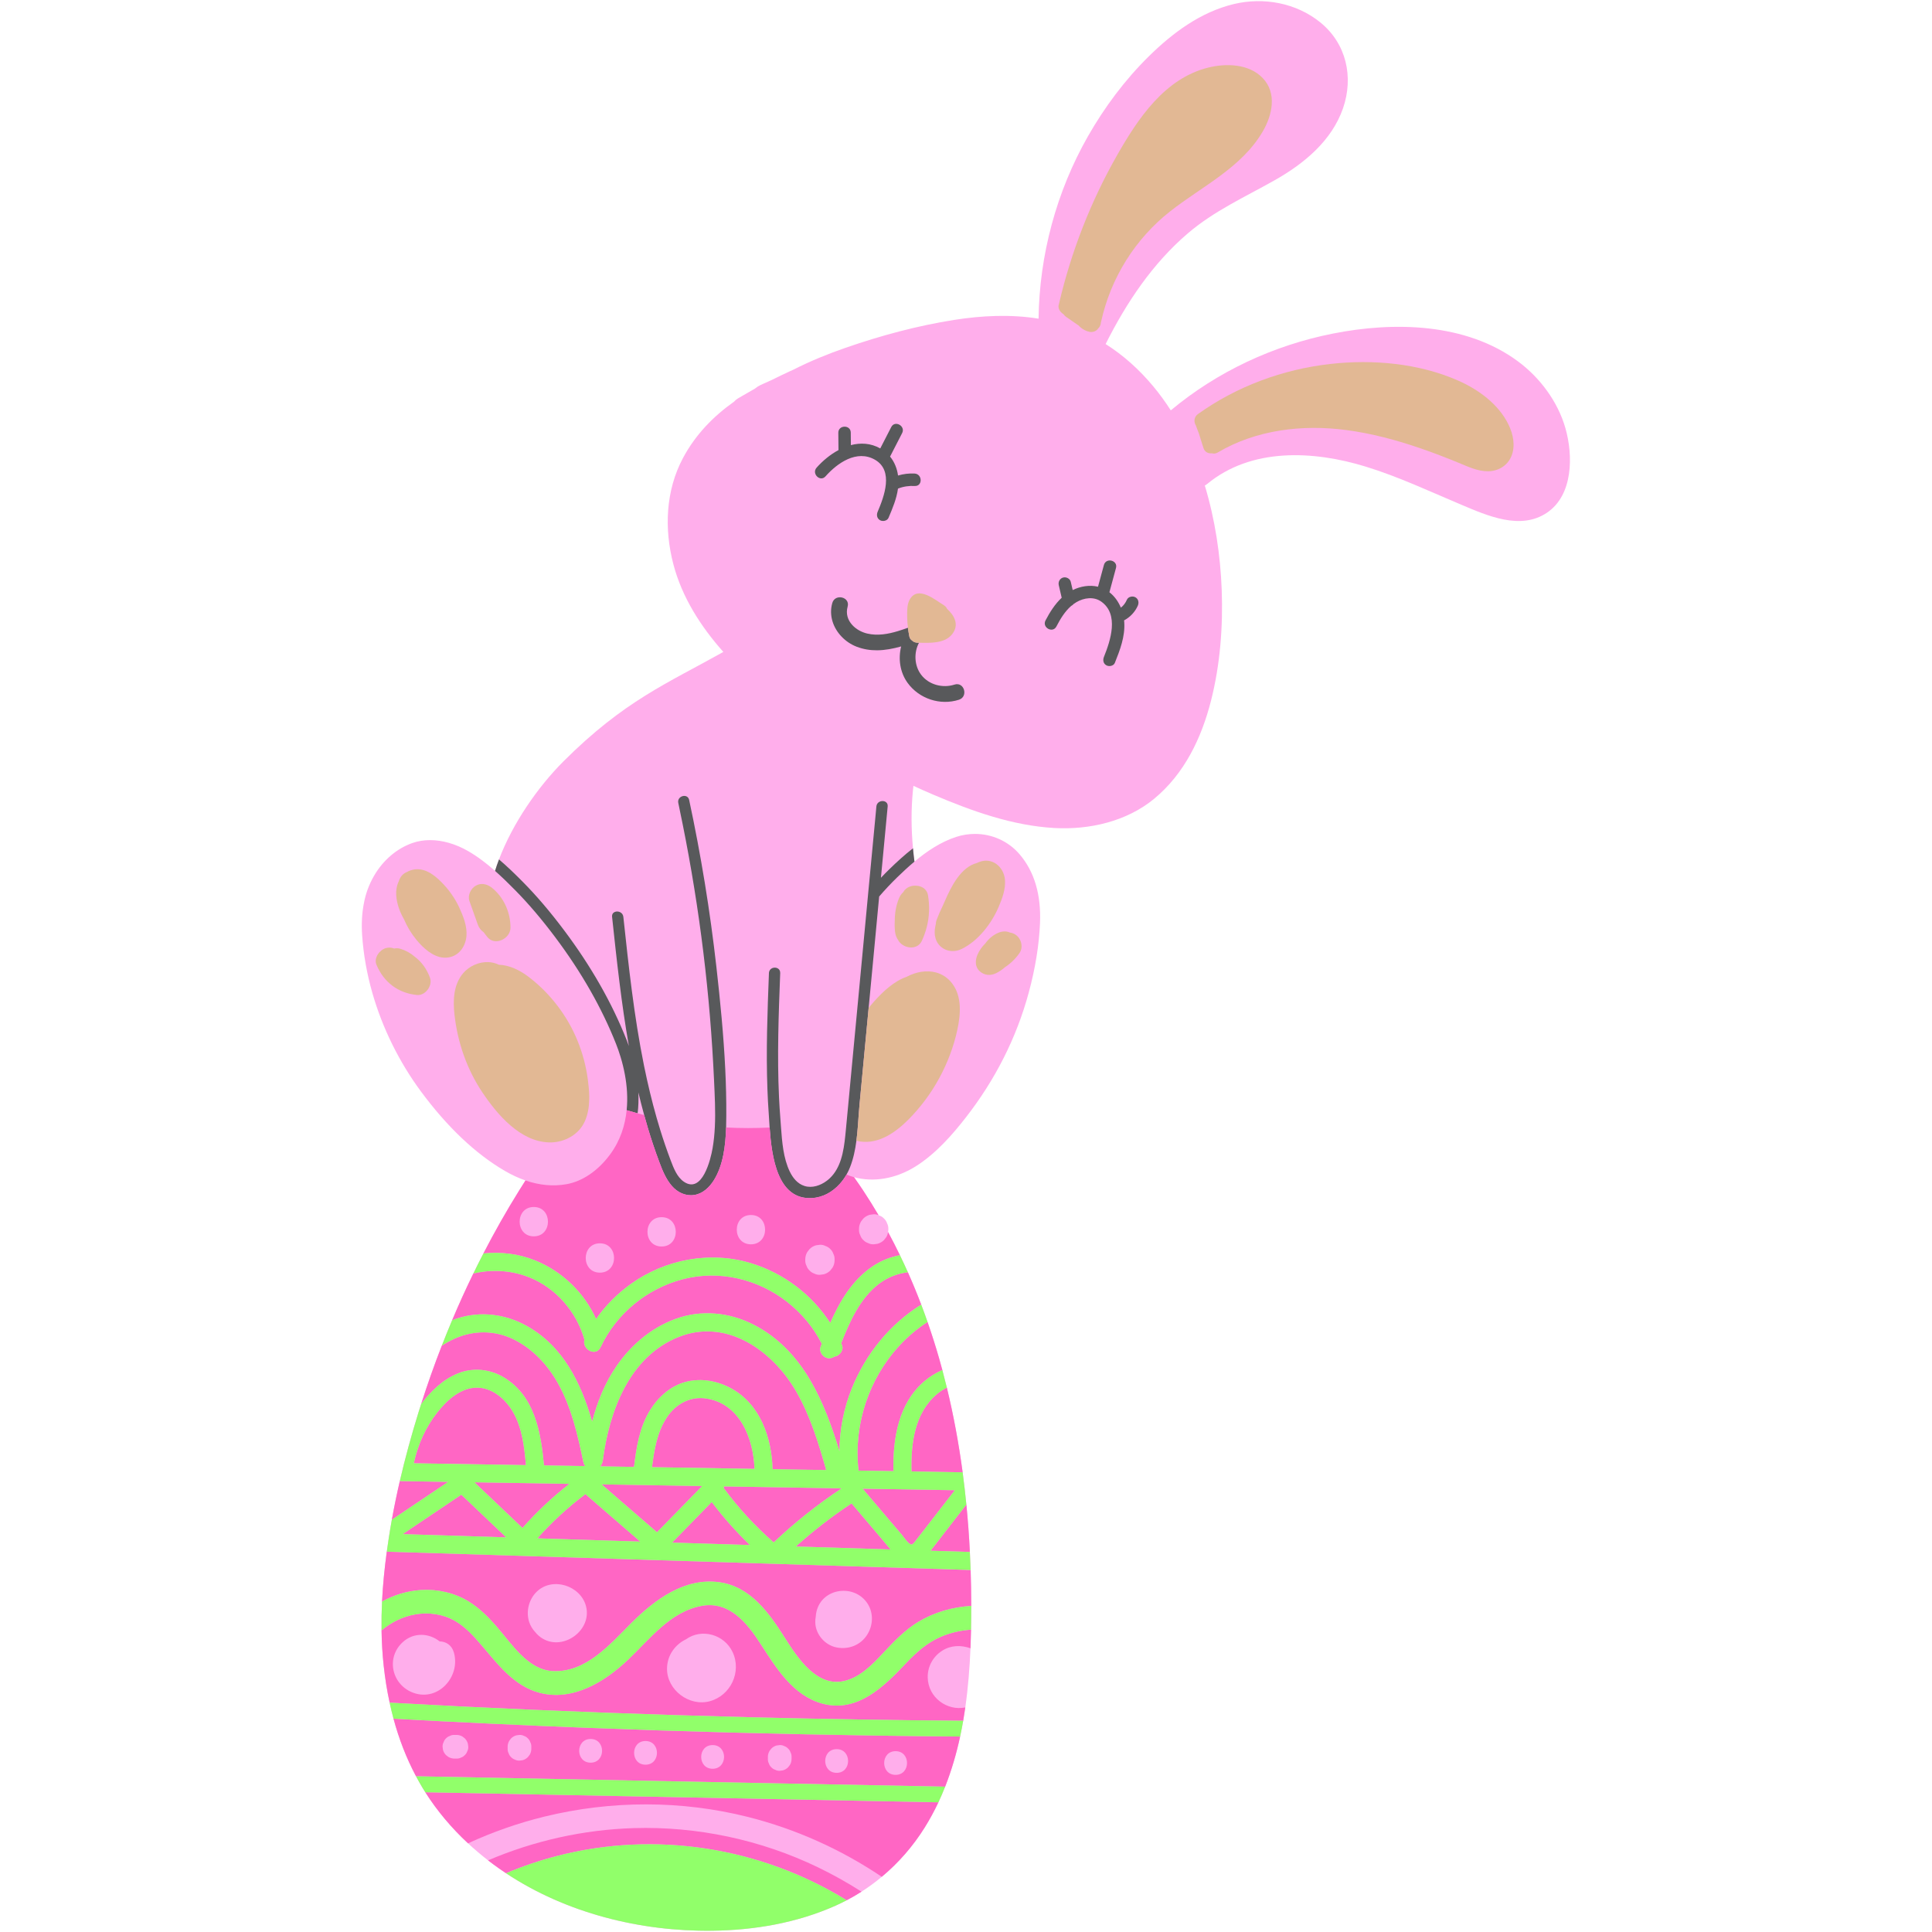 <svg xmlns="http://www.w3.org/2000/svg" xmlns:xlink="http://www.w3.org/1999/xlink" width="500" zoomAndPan="magnify" viewBox="0 0 375 375" height="500" preserveAspectRatio="xMidYMid meet" version="1.0"><defs><clipPath id="f8f0661c59"><path d="M 70.227 0.223 L 304.727 0.223 L 304.727 374.758 L 70.227 374.758 Z M 70.227 0.223 " clip-rule="nonzero"/></clipPath><clipPath id="5143b62766"><path d="M 98 357.324 L 164.754 357.324 L 164.754 374.758 L 98 374.758 Z M 98 357.324 " clip-rule="nonzero"/></clipPath></defs><g clip-path="url(#f8f0661c59)"><path fill="#ffaeeb" d="M 303.844 83.098 C 302.375 77.949 298.891 73.277 294.602 70.113 C 284.508 62.664 270.574 62.398 258.723 64.746 C 247.199 67.023 236.266 72.121 227.25 79.652 C 226.203 78.02 225.062 76.445 223.82 74.957 C 221.121 71.727 218.059 68.961 214.602 66.781 C 218.641 58.727 223.715 51.141 230.562 45.289 C 235.664 40.926 241.637 38.25 247.422 34.98 C 253.074 31.789 258.488 27.352 260.68 21.016 C 262.77 14.953 261.34 8.465 256.273 4.348 C 251.617 0.566 245.273 -0.598 239.508 0.781 C 233.027 2.336 227.617 6.371 222.941 10.977 C 218.309 15.547 214.395 20.801 211.172 26.449 C 205.051 37.191 201.746 49.496 201.586 61.855 C 196.191 60.977 190.586 61.246 185.23 62.09 C 178.078 63.215 170.988 65.129 164.152 67.496 C 160.719 68.688 157.305 70.07 154.047 71.73 C 153.793 71.844 153.539 71.957 153.293 72.07 C 152.152 72.598 151.027 73.141 149.906 73.699 C 149.137 74.039 148.363 74.387 147.605 74.742 C 147.219 74.922 146.859 75.156 146.535 75.426 C 146.047 75.695 145.57 75.969 145.094 76.258 C 144.465 76.609 143.836 76.969 143.215 77.34 C 142.941 77.504 142.699 77.715 142.492 77.953 C 138.43 80.824 134.969 84.395 132.57 88.895 C 129.188 95.238 128.902 102.652 130.699 109.516 C 132.379 115.941 136.023 121.617 140.402 126.539 C 129.566 132.617 121.141 136.012 109.359 147.789 C 104.438 152.711 99.547 159.715 96.855 166.816 C 96.574 167.559 96.312 168.297 96.086 169.039 C 94.48 167.625 92.746 166.281 90.875 165.203 C 88.426 163.793 85.863 163.066 83.48 163.066 C 82.297 163.066 81.16 163.242 80.105 163.609 C 77.047 164.668 74.383 166.93 72.609 169.98 C 71.625 171.672 70.949 173.512 70.609 175.449 C 70.25 177.293 70.145 179.328 70.289 181.508 C 70.543 185.227 71.207 188.996 72.266 192.703 C 74.207 199.504 77.465 206.113 81.688 211.828 C 86.793 218.738 92.273 223.934 97.98 227.266 C 99.328 228.051 100.668 228.668 101.996 229.129 C 101.59 229.758 101.191 230.391 100.797 231.027 C 98.309 235.016 95.988 239.117 93.832 243.293 C 93.16 244.582 92.512 245.879 91.879 247.184 C 90.418 250.172 89.047 253.199 87.754 256.262 C 87.062 257.902 86.391 259.551 85.75 261.203 C 84.289 264.941 82.957 268.727 81.738 272.539 C 81.559 273.086 81.383 273.633 81.215 274.18 C 79.859 278.562 78.637 283 77.602 287.477 C 77.027 289.969 76.508 292.469 76.055 294.98 C 75.844 296.141 75.648 297.297 75.469 298.465 C 75.328 299.367 75.199 300.273 75.074 301.176 C 74.637 304.395 74.312 307.629 74.152 310.867 C 74.062 312.73 74.031 314.598 74.059 316.457 C 74.094 318.758 74.223 321.055 74.477 323.344 C 74.738 325.746 75.117 328.137 75.629 330.488 C 75.852 331.535 76.102 332.57 76.379 333.598 C 77.422 337.469 78.855 341.219 80.75 344.773 C 81.137 345.504 81.543 346.23 81.969 346.945 C 82.16 347.258 82.355 347.566 82.547 347.875 C 84.875 351.539 87.68 354.848 90.844 357.789 C 92.086 358.945 93.387 360.047 94.734 361.094 C 95.441 361.641 96.164 362.176 96.898 362.691 C 97.332 363.004 97.773 363.301 98.219 363.594 C 109.871 371.34 124.32 374.926 138.215 374.754 C 146.441 374.652 154.648 373.246 162.188 369.887 C 162.918 369.559 163.637 369.211 164.34 368.84 C 165.324 368.324 166.289 367.77 167.219 367.172 C 168.59 366.293 169.906 365.328 171.152 364.285 C 174.402 361.582 177.207 358.355 179.473 354.734 C 180.469 353.145 181.352 351.508 182.145 349.828 C 182.613 348.832 183.047 347.816 183.453 346.789 C 184.691 343.648 185.645 340.383 186.359 337.059 C 186.582 336.043 186.777 335.023 186.957 333.992 C 187.105 333.137 187.238 332.277 187.363 331.414 C 187.91 327.609 188.211 323.754 188.371 319.926 C 188.418 318.723 188.453 317.52 188.477 316.316 C 188.504 314.77 188.52 313.234 188.516 311.707 C 188.516 311.57 188.516 311.43 188.516 311.285 C 188.508 309.105 188.469 306.922 188.398 304.738 C 188.355 303.57 188.309 302.398 188.25 301.23 C 188.098 298.164 187.875 295.098 187.57 292.039 C 187.367 289.945 187.125 287.855 186.848 285.773 C 186.105 280.242 185.098 274.746 183.781 269.332 C 183.504 268.191 183.215 267.059 182.91 265.926 C 182.707 265.18 182.508 264.438 182.293 263.699 C 181.609 261.312 180.855 258.945 180.035 256.594 C 179.645 255.469 179.238 254.34 178.809 253.223 C 178.004 251.109 177.141 249.012 176.219 246.945 C 175.723 245.832 175.207 244.727 174.672 243.629 C 173.941 242.121 173.176 240.625 172.383 239.152 C 172.406 238.996 172.422 238.84 172.426 238.676 L 172.426 238.535 C 172.438 238.145 172.355 237.777 172.18 237.441 C 172.066 237.086 171.867 236.781 171.59 236.523 C 171.336 236.242 171.027 236.047 170.676 235.934 C 170.629 235.91 170.578 235.891 170.527 235.867 C 169.566 234.234 168.566 232.625 167.52 231.043 C 166.945 230.18 166.359 229.328 165.762 228.488 C 169.527 229.523 173.828 228.816 177.645 226.445 C 181.719 223.914 185.012 220.043 187.426 216.953 C 193.168 209.602 197.285 201.457 199.66 192.73 C 200.945 188.016 201.688 183.441 201.867 179.148 C 202.094 173.637 200.762 169.152 197.902 165.816 C 195.711 163.258 192.543 161.863 189.246 161.863 C 188.027 161.863 186.793 162.051 185.586 162.445 C 182.59 163.422 179.895 165.23 177.496 167.238 C 177.383 166.379 177.289 165.516 177.211 164.652 C 176.871 160.977 176.82 157.246 177.203 153.379 C 177.234 153.098 177.266 152.812 177.297 152.531 C 178.609 153.141 179.926 153.723 181.254 154.289 C 188.695 157.445 196.469 160.242 204.602 160.715 C 211.406 161.109 218.688 159.449 224.023 155.039 C 229.898 150.184 233.211 143.258 235.062 135.98 C 236.832 129.02 237.398 121.645 237.133 114.48 C 236.883 107.805 235.855 100.855 233.852 94.238 C 234.004 94.16 234.152 94.07 234.289 93.957 C 242.875 86.848 254.906 87.453 265.047 90.559 C 271.441 92.52 277.516 95.387 283.668 97.98 C 288.711 100.102 295.137 102.98 300.273 99.512 C 305.375 96.059 305.355 88.379 303.844 83.098 " fill-opacity="1" fill-rule="nonzero"/></g><path fill="#58595b" d="M 140.773 207.562 C 140.453 200.91 139.793 194.25 139.051 187.672 C 137.824 176.793 136.059 165.977 133.766 155.273 C 133.469 153.895 131.359 154.48 131.656 155.855 C 131.738 156.234 131.812 156.613 131.891 156.992 C 135.34 173.371 137.543 189.996 138.445 206.707 C 138.5 207.688 138.551 208.672 138.594 209.652 C 138.73 212.645 138.898 215.688 138.754 218.695 C 138.688 220.102 138.551 221.5 138.309 222.887 C 137.945 225.012 136.32 231.758 132.773 229.395 C 131.414 228.492 130.746 226.719 130.191 225.258 C 129.449 223.297 128.77 221.312 128.148 219.309 C 127.914 218.547 127.688 217.777 127.465 217.012 C 126.527 213.734 125.734 210.41 125.051 207.07 C 125.031 206.953 125.004 206.84 124.98 206.727 C 123.062 197.23 122.023 187.59 120.992 177.965 C 120.949 177.539 120.711 177.246 120.406 177.078 C 119.723 176.703 118.703 176.996 118.805 177.965 C 119.699 186.344 120.605 194.738 122.066 203.039 C 121.926 202.637 121.777 202.234 121.617 201.836 C 118.789 194.676 114.711 187.52 109.496 180.574 C 106.816 177 104.215 173.949 101.551 171.246 C 100.066 169.742 98.508 168.223 96.855 166.816 C 96.574 167.559 96.312 168.297 96.086 169.039 C 97.488 170.277 98.793 171.566 99.992 172.781 C 102.59 175.418 105.125 178.395 107.746 181.887 C 112.844 188.68 116.824 195.66 119.582 202.641 C 120.121 204.008 120.836 206.109 121.293 208.594 C 121.68 210.695 121.879 213.062 121.633 215.492 C 122.34 215.707 123.051 215.906 123.766 216.102 C 123.922 214.785 123.969 213.43 123.906 212.043 C 124.258 213.512 124.633 214.98 125.035 216.438 C 125.262 217.266 125.496 218.098 125.742 218.922 C 126.402 221.125 127.133 223.305 127.938 225.461 C 128.562 227.129 129.219 228.805 130.395 230.172 C 131.492 231.445 133.09 232.219 134.785 231.941 C 136.438 231.668 137.699 230.457 138.559 229.082 C 140.379 226.18 140.824 222.359 140.938 218.844 C 140.961 218.066 140.973 217.309 140.973 216.578 C 140.992 213.578 140.918 210.57 140.773 207.562 " fill-opacity="1" fill-rule="nonzero"/><path fill="#58595b" d="M 177.211 164.652 C 175.555 165.941 174.035 167.34 172.648 168.691 C 172.086 169.238 171.531 169.801 170.988 170.375 C 171.426 165.758 171.859 161.145 172.297 156.531 C 172.426 155.129 170.238 155.137 170.105 156.531 C 170.043 157.191 169.98 157.855 169.922 158.52 C 169.461 163.379 169 168.242 168.539 173.102 C 168.418 174.426 168.293 175.746 168.168 177.066 C 167.477 184.395 166.781 191.723 166.094 199.051 C 165.848 201.625 165.605 204.203 165.363 206.781 C 165.055 210.07 164.746 213.355 164.434 216.645 C 164.34 217.609 164.254 218.566 164.16 219.531 C 164.133 219.812 164.105 220.102 164.074 220.391 C 163.918 221.934 163.703 223.562 163.219 225.066 C 163.004 225.727 162.742 226.367 162.402 226.961 C 162.043 227.602 161.602 228.184 161.059 228.699 C 160.883 228.863 160.699 229.023 160.5 229.172 C 159.289 230.09 157.664 230.672 156.16 230.199 C 154.793 229.77 153.895 228.641 153.293 227.398 C 152.039 224.797 151.797 221.641 151.586 218.711 C 151.551 218.168 151.512 217.633 151.469 217.109 C 151.359 215.73 151.273 214.355 151.207 212.973 C 150.828 204.945 151.129 196.895 151.438 188.871 C 151.453 188.414 151.238 188.109 150.938 187.949 C 150.305 187.609 149.285 187.918 149.25 188.871 C 148.961 196.383 148.676 203.918 148.957 211.438 C 149.012 212.973 149.09 214.508 149.203 216.035 C 149.258 216.84 149.309 217.805 149.383 218.852 C 149.793 224.574 150.898 232.891 157.551 232.547 C 159.73 232.434 161.598 231.348 162.996 229.797 C 163.496 229.246 163.934 228.633 164.305 227.98 C 164.469 227.695 164.621 227.402 164.758 227.102 C 164.844 226.918 164.922 226.734 164.992 226.551 C 165.633 224.926 165.996 223.191 166.227 221.422 C 166.469 219.59 166.57 217.727 166.707 215.918 C 166.746 215.395 166.789 214.875 166.836 214.363 C 167.426 208.113 168.016 201.863 168.605 195.613 C 168.871 192.836 169.129 190.062 169.395 187.285 C 169.809 182.863 170.23 178.438 170.645 174.012 C 171.777 172.699 172.953 171.445 174.176 170.258 C 175.207 169.258 176.312 168.223 177.496 167.238 C 177.383 166.379 177.289 165.516 177.211 164.652 " fill-opacity="1" fill-rule="nonzero"/><path fill="#58595b" d="M 177.512 91.914 C 176.414 91.855 175.344 91.996 174.309 92.297 C 174.121 90.938 173.609 89.66 172.762 88.621 C 173.539 87.105 174.324 85.586 175.102 84.066 C 175.812 82.688 173.703 81.504 172.992 82.887 C 172.281 84.273 171.57 85.656 170.859 87.039 C 169 85.996 167.031 85.906 165.156 86.398 C 165.148 85.586 165.141 84.773 165.133 83.961 C 165.117 82.406 162.699 82.449 162.715 84.008 C 162.727 85.129 162.742 86.246 162.75 87.363 C 161.133 88.23 159.668 89.457 158.504 90.77 C 157.473 91.934 159.191 93.629 160.227 92.465 C 162.527 89.867 166.297 87.219 169.824 89.23 C 173.512 91.34 171.613 96.375 170.352 99.332 C 170.094 99.938 170.207 100.629 170.82 100.977 C 171.34 101.273 172.203 101.109 172.461 100.512 C 173.234 98.691 174.031 96.809 174.297 94.84 C 175.336 94.422 176.438 94.27 177.562 94.328 C 179.113 94.406 179.062 91.992 177.512 91.914 " fill-opacity="1" fill-rule="nonzero"/><path fill="#58595b" d="M 220.379 115.93 C 219.852 115.637 219 115.797 218.734 116.398 C 218.453 117.039 218.078 117.547 217.559 117.945 C 217.074 116.781 216.336 115.73 215.336 114.957 C 215.762 113.383 216.188 111.812 216.613 110.242 C 217.016 108.742 214.668 108.164 214.266 109.668 C 213.887 111.074 213.504 112.477 213.125 113.883 C 211.496 113.492 209.73 113.789 208.207 114.531 C 208.082 114 207.957 113.469 207.836 112.934 C 207.688 112.301 206.949 111.934 206.344 112.102 C 205.688 112.289 205.359 112.957 205.508 113.594 C 205.699 114.402 205.887 115.215 206.074 116.023 C 204.762 117.254 203.758 118.848 202.934 120.426 C 202.215 121.801 204.324 122.98 205.047 121.602 C 205.801 120.152 206.68 118.68 207.926 117.602 C 208.105 117.52 208.254 117.402 208.367 117.254 C 208.559 117.113 208.75 116.984 208.953 116.867 C 210.41 116.023 212.32 115.746 213.762 116.777 C 217.238 119.25 215.547 124.336 214.277 127.492 C 214.031 128.102 214.125 128.785 214.742 129.137 C 215.254 129.43 216.141 129.277 216.387 128.672 C 217.387 126.176 218.398 123.547 218.219 120.805 C 218.211 120.672 218.199 120.543 218.184 120.41 C 218.195 120.406 218.211 120.398 218.223 120.395 C 219.375 119.77 220.312 118.777 220.844 117.574 C 221.109 116.977 220.984 116.27 220.379 115.93 " fill-opacity="1" fill-rule="nonzero"/><path fill="#58595b" d="M 185.273 132.879 C 182.984 133.617 180.277 132.93 178.793 130.965 C 177.465 129.215 177.348 126.676 178.379 124.754 C 178.273 124.75 178.172 124.746 178.07 124.746 C 177.625 124.738 177.273 124.57 177.023 124.32 C 176.762 124.141 176.566 123.875 176.5 123.527 C 176.391 122.969 176.301 122.406 176.23 121.844 C 175.598 122.07 174.953 122.297 174.305 122.492 C 172.352 123.086 170.332 123.438 168.332 122.973 C 167.211 122.711 166.133 122.109 165.387 121.27 C 164.559 120.344 164.141 119.121 164.523 117.754 C 165.059 115.855 162.07 115.152 161.543 117.055 C 160.867 119.461 161.711 121.848 163.336 123.555 C 164.148 124.41 165.156 125.094 166.266 125.523 C 167.582 126.031 168.914 126.23 170.25 126.223 C 171.809 126.211 173.375 125.906 174.91 125.473 C 174.324 127.871 174.668 130.48 176.168 132.551 C 178.406 135.633 182.496 136.988 186.129 135.82 C 188.008 135.219 187.156 132.273 185.273 132.879 " fill-opacity="1" fill-rule="nonzero"/><path fill="#e2b894" d="M 114.105 209.578 C 113.422 204.395 111.426 199.438 108.246 195.273 C 106.59 193.098 104.707 191.199 102.523 189.547 C 100.93 188.34 98.879 187.316 96.82 187.254 C 96.176 186.93 95.477 186.773 94.77 186.742 C 92.969 186.676 91.105 187.504 89.93 188.859 C 87.996 191.102 87.906 194.18 88.219 196.973 C 88.82 202.352 90.629 207.566 93.656 212.074 C 96.527 216.348 100.938 221.539 106.504 221.738 C 106.672 221.746 106.844 221.746 107.008 221.742 C 109.672 221.664 112.285 220.238 113.449 217.785 C 114.098 216.418 114.336 214.918 114.367 213.406 C 114.371 213.207 114.371 213.004 114.371 212.801 C 114.355 211.715 114.238 210.629 114.105 209.578 " fill-opacity="1" fill-rule="nonzero"/><path fill="#e2b894" d="M 90.539 181.684 C 90.699 179.758 89.906 177.809 89.117 176.098 C 88.293 174.316 87.098 172.66 85.723 171.262 C 84.148 169.656 82.113 168.168 79.754 168.914 C 79.492 168.996 79.246 169.109 79.02 169.242 C 78.223 169.535 77.66 170.207 77.414 171.031 C 77.012 171.859 76.84 172.82 76.902 173.742 C 77.012 175.371 77.566 176.953 78.406 178.41 C 79.012 179.852 79.828 181.207 80.828 182.418 C 82.117 183.984 84.023 185.758 86.145 185.879 C 88.66 186.023 90.34 184.051 90.539 181.684 " fill-opacity="1" fill-rule="nonzero"/><path fill="#e2b894" d="M 95.953 172.723 C 95.949 172.719 95.945 172.719 95.945 172.711 C 95.914 172.688 95.883 172.66 95.852 172.633 C 95.816 172.602 95.777 172.566 95.738 172.535 C 95.66 172.469 95.59 172.398 95.508 172.336 C 95.434 172.277 95.355 172.219 95.277 172.164 C 94.395 171.551 93.32 171.344 92.324 171.926 C 91.371 172.48 90.73 173.809 91.117 174.895 C 91.66 176.414 92.203 177.938 92.742 179.461 C 92.961 180.082 93.371 180.605 93.883 180.953 C 94.078 181.219 94.277 181.48 94.484 181.742 C 94.523 181.793 94.566 181.844 94.605 181.895 C 96.098 183.703 99.105 182.172 99.09 180.035 C 99.074 177.297 97.973 174.586 95.953 172.723 " fill-opacity="1" fill-rule="nonzero"/><path fill="#e2b894" d="M 80.492 185.688 C 79.703 184.996 78.758 184.473 77.676 184.148 C 77.293 184.035 76.891 184.027 76.5 184.109 C 76.027 183.914 75.488 183.863 74.906 184.023 C 73.672 184.363 72.52 185.938 73.07 187.254 C 74.488 190.645 77.258 192.762 80.934 193.129 C 82.562 193.289 84.008 191.309 83.465 189.801 C 82.836 188.066 81.84 186.711 80.492 185.688 " fill-opacity="1" fill-rule="nonzero"/><path fill="#e2b894" d="M 184.809 190.879 C 183.961 189.77 182.891 189.094 181.727 188.77 C 179.879 188.254 177.797 188.629 176 189.586 C 173.527 190.445 171.457 192.398 169.711 194.328 C 169.332 194.746 168.969 195.18 168.605 195.613 C 168.016 201.863 167.426 208.113 166.836 214.363 C 166.789 214.875 166.746 215.395 166.707 215.918 C 166.57 217.727 166.469 219.59 166.227 221.422 C 166.461 221.48 166.699 221.527 166.945 221.566 C 170.602 222.09 173.855 219.781 176.305 217.324 C 178.66 214.953 180.707 212.219 182.301 209.281 C 183.898 206.34 185.117 203.152 185.82 199.879 C 186.453 196.914 186.762 193.441 184.809 190.879 " fill-opacity="1" fill-rule="nonzero"/><path fill="#e2b894" d="M 186.672 184.188 C 189.895 182.609 192.465 179.242 193.844 176.012 C 194.527 174.414 195.211 172.559 195.066 170.789 C 194.852 168.211 192.527 166.293 189.961 167.352 C 189.848 167.398 189.734 167.449 189.621 167.508 C 186.508 168.301 184.637 172.031 183.387 174.918 C 183.254 175.219 183.113 175.527 182.969 175.848 C 182.531 176.746 182.133 177.668 181.773 178.609 C 181.684 178.844 181.648 179.082 181.648 179.324 C 181.504 179.914 181.414 180.504 181.426 181.078 C 181.48 183.875 184.211 185.395 186.672 184.188 " fill-opacity="1" fill-rule="nonzero"/><path fill="#e2b894" d="M 191.246 183.117 C 190.605 183.75 190.082 184.492 189.73 185.309 C 189.277 186.359 189.211 187.645 190.141 188.496 C 191.051 189.328 192.23 189.434 193.32 188.906 C 193.969 188.594 194.551 188.191 195.066 187.73 C 196.18 187.004 197.129 186.086 197.93 184.914 C 198.52 184.051 198.324 182.77 197.723 181.992 C 197.289 181.43 196.68 181.098 196.012 181.004 C 195.254 180.66 194.422 180.75 193.621 181.117 C 192.684 181.547 191.855 182.27 191.246 183.117 " fill-opacity="1" fill-rule="nonzero"/><path fill="#e2b894" d="M 180.129 173.777 C 179.965 172.73 179.152 172.121 178.219 171.953 C 177.129 171.746 175.875 172.145 175.328 173.148 C 175.328 173.152 175.328 173.156 175.324 173.164 C 174.949 173.496 174.652 173.941 174.457 174.441 C 173.914 175.82 173.664 177.285 173.676 178.754 C 173.633 179.453 173.648 180.16 173.73 180.867 C 173.797 181.434 173.988 181.973 174.293 182.414 C 175.152 184.105 178.023 184.59 178.93 182.617 C 179.336 181.734 179.652 180.848 179.879 179.953 C 180.391 177.957 180.469 175.918 180.129 173.777 " fill-opacity="1" fill-rule="nonzero"/><path fill="#e2b894" d="M 177.023 124.32 C 177.273 124.57 177.625 124.738 178.07 124.746 C 178.172 124.746 178.273 124.75 178.379 124.754 C 180.562 124.805 183.426 124.93 184.855 123.039 C 186.23 121.23 185.223 119.449 183.82 118.168 C 183.707 117.898 183.504 117.656 183.195 117.469 C 181.465 116.418 178.156 113.574 176.578 116.367 C 176.031 117.332 176.074 118.629 176.082 119.703 C 176.082 120.422 176.141 121.133 176.23 121.844 C 176.301 122.406 176.391 122.969 176.5 123.527 C 176.566 123.875 176.762 124.141 177.023 124.32 " fill-opacity="1" fill-rule="nonzero"/><path fill="#e2b894" d="M 206.238 60.852 C 206.297 60.898 206.355 60.934 206.414 60.977 C 206.543 61.18 206.723 61.359 206.93 61.504 C 207.75 62.066 208.57 62.633 209.387 63.199 C 209.445 63.277 209.508 63.348 209.582 63.418 C 210.125 63.91 210.773 64.277 211.496 64.414 C 212.125 64.531 212.824 64.281 213.164 63.742 C 213.199 63.711 213.23 63.676 213.262 63.641 C 213.527 63.355 213.672 62.965 213.684 62.574 C 213.699 62.527 213.715 62.48 213.727 62.43 C 215.582 53.965 220.328 46.359 227.148 41.004 C 233.344 36.137 240.992 32.559 245.102 25.512 C 246.957 22.336 247.902 18.094 245.09 15.148 C 242.422 12.363 237.977 12.25 234.477 13.129 C 226.059 15.238 220.887 23.004 216.848 30.09 C 211.719 39.082 207.922 48.828 205.562 58.906 C 205.559 58.926 205.559 58.945 205.555 58.961 C 205.262 59.688 205.625 60.406 206.238 60.852 " fill-opacity="1" fill-rule="nonzero"/><path fill="#e2b894" d="M 283.102 73.906 C 275.445 70.512 266.477 69.707 258.215 70.645 C 249 71.684 240.074 74.973 232.52 80.371 C 231.707 80.953 231.707 81.922 232.117 82.582 C 232.125 82.605 232.129 82.625 232.137 82.648 C 232.324 83.145 232.512 83.637 232.699 84.129 C 232.996 85.066 233.289 86 233.582 86.938 C 233.84 87.762 234.559 88.066 235.23 87.984 C 235.578 88.09 235.973 88.059 236.383 87.816 C 243.805 83.418 252.766 82.359 261.223 83.461 C 266.203 84.109 271.074 85.418 275.812 87.051 C 278.258 87.895 280.668 88.824 283.059 89.805 C 284.887 90.555 286.766 91.473 288.789 91.473 C 290.762 91.473 292.574 90.426 293.348 88.578 C 294.184 86.582 293.719 84.285 292.797 82.402 C 290.867 78.457 287.023 75.645 283.102 73.906 " fill-opacity="1" fill-rule="nonzero"/><path fill="#ff66c4" d="M 168.312 317.316 C 167.023 319.332 164.711 320.219 162.395 319.77 C 160.133 319.332 158.332 317.27 158.246 314.965 C 158.23 314.547 158.266 314.145 158.34 313.762 C 158.359 313.438 158.402 313.113 158.48 312.793 C 159.582 308.16 165.883 307.371 168.398 311.266 C 169.586 313.105 169.477 315.5 168.312 317.316 Z M 105.379 318.082 C 104.773 317.73 104.273 317.281 103.871 316.77 C 103.363 316.227 102.961 315.574 102.715 314.832 C 102.051 312.812 102.641 310.457 104.156 308.969 C 107.207 305.977 112.711 307.746 113.75 311.785 C 114.934 316.375 109.445 320.434 105.379 318.082 Z M 121.07 302.621 C 105.738 302.141 90.406 301.66 75.074 301.176 C 74.637 304.395 74.312 307.629 74.152 310.867 C 76.449 309.59 79.016 308.793 81.75 308.617 C 84.914 308.422 88.215 309.168 90.926 310.82 C 93.113 312.152 94.926 314.008 96.582 315.934 C 99.484 319.312 102.59 324.176 107.387 324.363 C 113.805 324.621 118.43 319.129 122.562 315.012 C 127.094 310.5 132.875 306.156 139.66 307.113 C 145.719 307.965 149.348 313.188 152.383 317.977 C 154.84 321.844 158.648 327.66 164.055 326.234 C 167.062 325.445 169.316 323.094 171.375 320.902 C 173.488 318.652 175.602 316.391 178.27 314.785 C 181.367 312.93 184.91 311.918 188.516 311.707 C 188.516 311.57 188.516 311.43 188.516 311.285 C 188.508 309.105 188.469 306.922 188.398 304.738 L 169.816 304.152 C 153.566 303.645 137.32 303.133 121.07 302.621 " fill-opacity="1" fill-rule="nonzero"/><path fill="#ff66c4" d="M 103.609 234.277 C 107.281 234.277 107.273 239.973 103.609 239.973 C 99.945 239.973 99.949 234.277 103.609 234.277 Z M 116.441 241.328 C 120.105 241.328 120.102 247.02 116.441 247.02 C 112.77 247.02 112.777 241.328 116.441 241.328 Z M 128.418 236.254 C 132.09 236.254 132.082 241.945 128.418 241.945 C 124.754 241.945 124.758 236.254 128.418 236.254 Z M 145.758 235.832 C 149.426 235.832 149.418 241.52 145.758 241.52 C 142.09 241.52 142.094 235.832 145.758 235.832 Z M 156.301 244.457 C 156.301 243.941 156.434 243.461 156.691 243.02 C 156.84 242.828 156.988 242.637 157.137 242.441 C 157.492 242.09 157.91 241.848 158.391 241.711 C 158.645 241.68 158.895 241.645 159.148 241.609 C 159.539 241.594 159.906 241.676 160.242 241.855 C 160.598 241.969 160.902 242.164 161.16 242.441 C 161.438 242.699 161.633 243.008 161.75 243.359 C 161.926 243.699 162.008 244.062 161.992 244.457 L 161.992 244.594 C 161.992 245.109 161.863 245.59 161.605 246.031 C 161.457 246.223 161.309 246.414 161.16 246.609 C 160.805 246.961 160.387 247.203 159.902 247.34 C 159.652 247.371 159.398 247.406 159.148 247.441 C 158.758 247.457 158.391 247.375 158.051 247.199 C 157.699 247.082 157.395 246.887 157.137 246.609 C 156.859 246.348 156.66 246.047 156.547 245.691 C 156.367 245.352 156.285 244.984 156.301 244.594 Z M 103.898 244.656 C 109.137 246.777 113.391 250.906 115.699 256.012 C 117.52 253.398 119.809 251.121 122.406 249.246 C 129.113 244.414 137.875 242.766 145.809 245.199 C 152.148 247.137 157.59 251.293 161.148 256.785 C 163.023 252.527 165.434 248.469 169.348 245.812 C 170.984 244.703 172.797 243.98 174.672 243.629 C 173.941 242.121 173.176 240.625 172.383 239.152 C 172.324 239.488 172.211 239.809 172.035 240.113 C 171.887 240.301 171.738 240.496 171.59 240.688 C 171.234 241.043 170.816 241.285 170.336 241.418 C 170.086 241.453 169.832 241.484 169.578 241.52 C 169.188 241.535 168.82 241.453 168.48 241.277 C 168.129 241.16 167.824 240.965 167.566 240.688 C 167.289 240.434 167.094 240.125 166.98 239.773 C 166.801 239.43 166.719 239.07 166.734 238.676 L 166.734 238.535 C 166.734 238.02 166.863 237.543 167.121 237.098 C 167.27 236.906 167.418 236.715 167.566 236.523 C 167.922 236.168 168.34 235.926 168.82 235.789 L 169.578 235.688 C 169.914 235.676 170.23 235.738 170.527 235.867 C 169.566 234.234 168.566 232.625 167.52 231.043 C 166.945 230.18 166.359 229.328 165.762 228.488 C 165.266 228.348 164.777 228.18 164.305 227.98 C 163.934 228.633 163.496 229.246 162.996 229.797 C 161.598 231.348 159.73 232.434 157.551 232.547 C 150.898 232.891 149.793 224.574 149.383 218.852 C 146.574 218.996 143.754 218.992 140.938 218.844 C 140.824 222.359 140.379 226.18 138.559 229.082 C 137.699 230.457 136.438 231.668 134.785 231.941 C 133.09 232.219 131.492 231.445 130.395 230.172 C 129.219 228.805 128.562 227.129 127.938 225.461 C 127.133 223.305 126.402 221.125 125.742 218.922 C 125.496 218.098 125.262 217.266 125.035 216.438 C 124.605 216.332 124.184 216.215 123.766 216.102 C 123.051 215.906 122.34 215.707 121.633 215.492 C 121.344 218.387 120.418 221.367 118.426 224.07 C 116.07 227.258 113.047 229.312 109.918 229.859 C 107.352 230.309 104.695 230.059 101.996 229.129 C 101.59 229.758 101.191 230.391 100.797 231.027 C 98.309 235.016 95.988 239.117 93.832 243.293 C 97.234 242.941 100.723 243.367 103.898 244.656 " fill-opacity="1" fill-rule="nonzero"/><path fill="#ff66c4" d="M 102.227 257.352 C 109.309 261.289 112.785 268.449 114.934 275.93 C 115.945 272.078 117.438 268.371 119.719 265.074 C 122.707 260.758 126.973 257.266 132.027 255.695 C 137.082 254.133 142.453 254.957 147.035 257.52 C 156.07 262.566 160.055 272.215 162.938 281.691 C 162.953 277.492 163.797 273.285 165.375 269.395 C 168.098 262.691 172.777 256.984 178.809 253.223 C 178.004 251.109 177.141 249.012 176.219 246.945 C 174.211 247.184 172.254 247.938 170.605 249.195 C 166.945 252 164.93 256.484 163.273 260.738 C 163.332 260.867 163.387 260.992 163.438 261.117 C 163.809 262 163.039 263.047 162.215 263.273 C 162.117 263.301 162.023 263.316 161.934 263.328 C 161.543 263.617 161.043 263.73 160.496 263.582 C 159.648 263.352 158.938 262.312 159.273 261.43 C 159.348 261.23 159.422 261.031 159.504 260.832 C 157.926 257.652 155.547 254.859 152.762 252.684 C 147.066 248.238 139.566 246.465 132.543 248.297 C 125.582 250.109 119.641 254.973 116.578 261.488 C 115.668 263.422 112.91 261.922 113.441 260.031 C 111.926 254.645 107.914 249.98 102.672 247.91 C 99.199 246.547 95.426 246.348 91.879 247.184 C 90.418 250.172 89.047 253.199 87.754 256.262 C 88.082 256.137 88.418 256.012 88.758 255.902 C 93.273 254.434 98.105 255.055 102.227 257.352 " fill-opacity="1" fill-rule="nonzero"/><path fill="#ff66c4" d="M 180.625 300.992 L 188.25 301.23 C 188.098 298.164 187.875 295.098 187.57 292.039 C 186.145 293.883 184.715 295.723 183.285 297.562 C 182.398 298.703 181.523 299.859 180.625 300.992 " fill-opacity="1" fill-rule="nonzero"/><path fill="#ff66c4" d="M 176.922 285.609 C 180.23 285.664 183.539 285.715 186.848 285.773 C 186.105 280.242 185.098 274.746 183.781 269.332 C 183.121 269.668 182.488 270.074 181.898 270.57 C 177.516 274.234 176.781 280.207 176.922 285.609 " fill-opacity="1" fill-rule="nonzero"/><path fill="#ff66c4" d="M 120.828 348.625 C 108.066 348.375 95.309 348.125 82.547 347.875 C 84.875 351.539 87.68 354.848 90.844 357.789 C 95.605 355.594 100.586 353.848 105.676 352.602 C 118.617 349.438 132.246 349.414 145.176 352.668 C 154.441 355 163.246 358.965 171.152 364.285 C 174.402 361.582 177.207 358.355 179.473 354.734 C 180.469 353.145 181.352 351.508 182.145 349.828 C 177.914 349.746 173.688 349.664 169.461 349.578 C 153.25 349.262 137.039 348.941 120.828 348.625 " fill-opacity="1" fill-rule="nonzero"/><path fill="#ff66c4" d="M 173.836 339.902 C 176.801 339.902 176.793 344.5 173.836 344.5 C 170.875 344.5 170.879 339.902 173.836 339.902 Z M 162.395 344.105 C 159.43 344.105 159.434 339.508 162.395 339.508 C 165.355 339.508 165.352 344.105 162.395 344.105 Z M 153.641 341.414 C 153.637 341.824 153.535 342.211 153.328 342.57 C 153.207 342.727 153.086 342.879 152.965 343.039 C 152.684 343.32 152.344 343.516 151.953 343.629 C 151.75 343.652 151.547 343.68 151.34 343.711 C 151.027 343.723 150.73 343.656 150.457 343.512 C 150.172 343.418 149.926 343.262 149.719 343.039 C 149.492 342.828 149.332 342.582 149.242 342.297 C 149.098 342.023 149.031 341.727 149.043 341.414 L 149.043 341.02 C 149.043 340.602 149.152 340.215 149.359 339.855 C 149.48 339.703 149.598 339.547 149.719 339.395 C 150.004 339.105 150.34 338.91 150.73 338.801 C 150.934 338.77 151.141 338.746 151.34 338.719 C 151.66 338.703 151.953 338.77 152.227 338.918 C 152.512 339.008 152.758 339.168 152.965 339.395 C 153.191 339.602 153.352 339.844 153.441 340.133 C 153.59 340.406 153.656 340.699 153.641 341.02 Z M 138.32 343.316 C 135.355 343.316 135.363 338.719 138.32 338.719 C 141.281 338.719 141.277 343.316 138.32 343.316 Z M 125.297 342.527 C 122.336 342.527 122.34 337.93 125.297 337.93 C 128.258 337.93 128.254 342.527 125.297 342.527 Z M 114.641 342.133 C 111.676 342.133 111.684 337.535 114.641 337.535 C 117.605 337.535 117.602 342.133 114.641 342.133 Z M 103.129 339.438 C 103.129 339.852 103.023 340.238 102.816 340.598 C 102.695 340.754 102.574 340.906 102.457 341.062 C 102.168 341.348 101.832 341.547 101.441 341.656 C 101.238 341.68 101.031 341.711 100.832 341.734 C 100.512 341.75 100.219 341.684 99.945 341.539 C 99.66 341.445 99.414 341.285 99.203 341.062 C 98.98 340.855 98.824 340.609 98.73 340.324 C 98.582 340.051 98.52 339.754 98.531 339.438 L 98.531 339.043 C 98.531 338.629 98.637 338.242 98.844 337.883 C 98.965 337.727 99.086 337.574 99.203 337.418 C 99.492 337.133 99.828 336.938 100.219 336.828 C 100.422 336.797 100.625 336.773 100.832 336.746 C 101.145 336.73 101.441 336.797 101.715 336.945 C 102 337.035 102.246 337.191 102.457 337.418 C 102.68 337.625 102.836 337.875 102.93 338.16 C 103.074 338.43 103.141 338.727 103.129 339.043 Z M 90.695 339.93 C 90.602 340.215 90.445 340.461 90.219 340.668 C 90.012 340.891 89.766 341.051 89.48 341.145 C 89.207 341.289 88.914 341.352 88.594 341.344 L 88.199 341.344 C 87.785 341.34 87.398 341.234 87.043 341.027 C 86.883 340.906 86.73 340.789 86.574 340.668 C 86.289 340.383 86.094 340.043 85.984 339.656 C 85.957 339.449 85.93 339.246 85.902 339.043 C 85.891 338.727 85.957 338.43 86.102 338.16 C 86.191 337.875 86.352 337.625 86.574 337.418 C 86.785 337.191 87.031 337.035 87.316 336.945 C 87.59 336.797 87.883 336.73 88.199 336.746 L 88.594 336.746 C 89.012 336.746 89.395 336.848 89.758 337.059 C 89.91 337.176 90.066 337.297 90.219 337.418 C 90.504 337.703 90.703 338.043 90.812 338.434 C 90.84 338.637 90.867 338.84 90.895 339.043 C 90.906 339.359 90.844 339.656 90.695 339.93 Z M 113.867 335.363 C 101.367 334.875 88.871 334.285 76.379 333.598 C 77.422 337.469 78.855 341.219 80.75 344.773 C 87.055 344.898 93.363 345.023 99.672 345.145 C 115.883 345.465 132.094 345.785 148.305 346.102 C 160.023 346.328 171.738 346.559 183.453 346.789 C 184.691 343.648 185.645 340.383 186.359 337.059 C 181.035 337.016 175.707 336.957 170.383 336.879 C 151.539 336.602 132.699 336.094 113.867 335.363 " fill-opacity="1" fill-rule="nonzero"/><path fill="#ff66c4" d="M 137.758 330.211 C 133.789 331.285 129.43 328.039 129.469 323.867 C 129.492 321.285 131.047 319.195 133.164 318.18 C 136.191 316.012 140.578 317.227 142.199 320.668 C 143.988 324.473 141.848 329.109 137.758 330.211 Z M 80.32 328.602 C 76.094 327.137 74.809 321.832 78.164 318.746 C 80.332 316.754 83.34 316.996 85.332 318.594 C 86.52 318.617 87.672 319.27 88.098 320.746 C 89.426 325.371 85.129 330.273 80.32 328.602 Z M 175.824 322.871 C 171.578 327.367 166.387 332.531 159.582 330.66 C 153.883 329.09 150.633 323.703 147.629 319.07 C 145.02 315.043 141.594 310.727 136.223 311.695 C 130.109 312.793 126.125 318.164 121.883 322.176 C 117.355 326.465 111.152 330.293 104.66 328.551 C 99.703 327.219 96.602 323 93.43 319.297 C 91.922 317.539 90.348 315.801 88.359 314.645 C 86.059 313.305 83.223 312.887 80.605 313.352 C 78.141 313.785 75.922 314.898 74.059 316.457 C 74.094 318.758 74.223 321.055 74.477 323.344 C 74.738 325.746 75.117 328.137 75.629 330.488 C 80.16 330.742 84.691 330.98 89.227 331.211 C 108.047 332.141 126.883 332.844 145.719 333.32 C 159.465 333.668 173.207 333.891 186.957 333.996 C 187.105 333.137 187.238 332.277 187.363 331.414 C 183.828 332.129 180.156 329.5 180.07 325.609 C 180.023 323.48 181.098 321.531 182.887 320.395 C 184.594 319.312 186.547 319.293 188.371 319.926 C 188.418 318.723 188.453 317.52 188.477 316.316 C 186.48 316.457 184.527 316.887 182.629 317.695 C 179.969 318.828 177.828 320.754 175.824 322.871 " fill-opacity="1" fill-rule="nonzero"/><path fill="#ff66c4" d="M 123.016 354.836 C 113.289 355.133 103.664 357.277 94.734 361.094 C 95.441 361.641 96.164 362.176 96.898 362.691 C 97.332 363.004 97.773 363.301 98.219 363.594 C 101.441 362.238 104.762 361.109 108.145 360.234 C 127.301 355.285 147.695 358.582 164.34 368.84 C 165.324 368.324 166.289 367.77 167.219 367.172 C 164.492 365.422 161.656 363.84 158.738 362.43 C 147.652 357.09 135.312 354.469 123.016 354.836 " fill-opacity="1" fill-rule="nonzero"/><path fill="#ff66c4" d="M 88.91 266.566 C 91.867 265.379 95.164 265.742 97.875 267.395 C 103.82 271.023 104.984 278.043 105.59 284.434 C 108.258 284.48 110.918 284.523 113.582 284.566 C 113.426 284.375 113.305 284.133 113.238 283.824 C 112.148 278.578 110.941 273.219 108.301 268.5 C 106.301 264.93 103.434 261.832 99.734 259.992 C 96.102 258.184 91.918 258.168 88.23 259.84 C 87.348 260.238 86.523 260.699 85.75 261.203 C 84.289 264.941 82.957 268.727 81.738 272.539 C 83.637 270.02 85.938 267.762 88.91 266.566 " fill-opacity="1" fill-rule="nonzero"/><path fill="#ff66c4" d="M 77.602 287.477 C 77.027 289.969 76.508 292.469 76.055 294.98 C 79.699 292.531 83.34 290.082 86.98 287.633 C 83.855 287.582 80.73 287.527 77.602 287.477 " fill-opacity="1" fill-rule="nonzero"/><path fill="#ff66c4" d="M 174.52 261.246 C 168.641 267.652 165.691 276.5 166.613 285.141 C 166.621 285.242 166.617 285.344 166.605 285.438 C 168.875 285.477 171.148 285.516 173.418 285.551 C 173.273 279.258 174.391 272.375 179.422 268.094 C 180.512 267.164 181.684 266.457 182.91 265.926 C 182.707 265.18 182.508 264.438 182.293 263.699 C 181.609 261.312 180.855 258.945 180.035 256.594 C 178.035 257.891 176.176 259.441 174.52 261.246 " fill-opacity="1" fill-rule="nonzero"/><path fill="#ff66c4" d="M 104.297 298.594 C 110.953 298.805 117.609 299.012 124.27 299.223 C 120.723 296.148 117.176 293.082 113.629 290.016 C 110.238 292.551 107.121 295.438 104.297 298.594 " fill-opacity="1" fill-rule="nonzero"/><path fill="#ff66c4" d="M 117.363 288.129 C 117.172 288.129 116.977 288.125 116.785 288.121 L 127.52 297.414 C 130.441 294.422 133.363 291.434 136.285 288.441 C 129.98 288.34 123.672 288.234 117.363 288.129 " fill-opacity="1" fill-rule="nonzero"/><path fill="#ff66c4" d="M 140.516 288.512 C 140.512 288.625 140.496 288.73 140.473 288.84 C 143.309 292.699 146.574 296.219 150.172 299.383 C 154.258 295.512 158.676 292.004 163.367 288.887 C 155.75 288.766 148.133 288.641 140.516 288.512 " fill-opacity="1" fill-rule="nonzero"/><path fill="#ff66c4" d="M 138.148 291.547 C 135.586 294.168 133.023 296.789 130.461 299.418 C 135.492 299.574 140.523 299.73 145.555 299.891 C 142.871 297.312 140.402 294.523 138.148 291.547 " fill-opacity="1" fill-rule="nonzero"/><path fill="#ff66c4" d="M 126.211 273.664 C 127.824 271.086 130.262 268.914 133.27 268.18 C 136.195 267.461 139.297 268.051 141.914 269.48 C 147.555 272.551 149.797 279.074 149.953 285.168 C 153.426 285.223 156.891 285.277 160.363 285.336 C 158.871 280.094 157.277 274.828 154.543 270.086 C 149.977 262.172 141.055 255.785 131.711 259.512 C 122.125 263.336 118.246 273.969 117.012 283.43 C 116.949 283.879 116.785 284.301 116.516 284.613 C 118.699 284.648 120.883 284.688 123.062 284.723 C 123.531 280.906 124.133 276.98 126.211 273.664 " fill-opacity="1" fill-rule="nonzero"/><path fill="#ff66c4" d="M 175.051 297.906 C 175.43 298.348 176.43 299.891 176.977 299.777 C 177.301 299.707 177.742 299.023 177.926 298.793 C 178.316 298.305 178.699 297.801 179.086 297.305 C 179.969 296.164 180.852 295.031 181.734 293.891 C 182.934 292.344 184.137 290.797 185.336 289.25 C 179.371 289.152 173.402 289.051 167.441 288.957 C 169.082 290.887 170.727 292.816 172.367 294.75 C 173.262 295.801 174.16 296.852 175.051 297.906 " fill-opacity="1" fill-rule="nonzero"/><path fill="#ff66c4" d="M 154.477 300.172 C 160.605 300.363 166.734 300.555 172.859 300.75 C 172.094 299.863 171.355 298.945 170.598 298.055 C 168.824 295.973 167.059 293.895 165.289 291.812 C 161.48 294.332 157.875 297.125 154.477 300.172 " fill-opacity="1" fill-rule="nonzero"/><path fill="#ff66c4" d="M 136.98 271.438 C 133.938 271.012 131.203 272.516 129.512 275.008 C 127.555 277.883 126.973 281.395 126.559 284.777 C 132.52 284.879 138.48 284.977 144.441 285.074 C 145.109 285.086 145.777 285.098 146.445 285.105 C 146.262 279.211 143.582 272.355 136.98 271.438 " fill-opacity="1" fill-rule="nonzero"/><path fill="#ff66c4" d="M 78.168 297.773 L 98.254 298.402 C 95.348 295.645 92.445 292.883 89.543 290.121 C 85.75 292.672 81.957 295.223 78.168 297.773 " fill-opacity="1" fill-rule="nonzero"/><path fill="#ff66c4" d="M 102.082 284.379 C 101.77 280.883 101.371 277.207 99.602 274.121 C 98.184 271.637 95.629 269.367 92.621 269.344 C 89.379 269.32 86.699 271.828 84.828 274.223 C 82.609 277.051 81.133 280.371 80.352 283.863 C 80.344 283.918 80.328 283.969 80.309 284.02 C 85.676 284.105 91.039 284.195 96.402 284.285 C 98.297 284.316 100.191 284.348 102.082 284.379 " fill-opacity="1" fill-rule="nonzero"/><path fill="#ff66c4" d="M 110.508 288.02 L 92.09 287.715 C 95.199 290.668 98.305 293.625 101.414 296.578 C 104.176 293.441 107.223 290.59 110.508 288.02 " fill-opacity="1" fill-rule="nonzero"/><path fill="#91ff6a" d="M 89.227 331.211 C 84.691 330.98 80.16 330.742 75.629 330.488 C 75.852 331.535 76.102 332.57 76.379 333.598 C 88.871 334.285 101.367 334.875 113.867 335.363 C 132.699 336.094 151.539 336.602 170.383 336.879 C 175.707 336.957 181.035 337.016 186.359 337.059 C 186.582 336.043 186.777 335.023 186.957 333.996 C 173.207 333.891 159.465 333.668 145.719 333.32 C 126.883 332.844 108.047 332.141 89.227 331.211 " fill-opacity="1" fill-rule="nonzero"/><path fill="#91ff6a" d="M 99.672 345.145 C 93.363 345.023 87.055 344.898 80.75 344.773 C 81.137 345.504 81.543 346.23 81.969 346.945 C 82.16 347.258 82.355 347.566 82.547 347.875 C 95.309 348.125 108.066 348.375 120.828 348.625 C 137.039 348.941 153.25 349.262 169.461 349.578 C 173.688 349.664 177.914 349.746 182.145 349.828 C 182.613 348.832 183.047 347.816 183.453 346.789 C 171.738 346.559 160.023 346.328 148.305 346.102 C 132.094 345.785 115.883 345.465 99.672 345.145 " fill-opacity="1" fill-rule="nonzero"/><g clip-path="url(#5143b62766)"><path fill="#91ff6a" d="M 108.145 360.234 C 104.762 361.109 101.441 362.238 98.219 363.594 C 109.871 371.34 124.32 374.926 138.215 374.754 C 146.441 374.652 154.648 373.246 162.188 369.887 C 162.918 369.559 163.637 369.211 164.34 368.84 C 147.695 358.582 127.301 355.285 108.145 360.234 " fill-opacity="1" fill-rule="nonzero"/></g><path fill="#91ff6a" d="M 171.375 320.902 C 169.316 323.094 167.062 325.445 164.055 326.234 C 158.648 327.66 154.84 321.844 152.383 317.977 C 149.348 313.188 145.719 307.965 139.66 307.113 C 132.875 306.156 127.094 310.5 122.562 315.012 C 118.43 319.129 113.805 324.621 107.387 324.363 C 102.59 324.176 99.484 319.312 96.582 315.934 C 94.926 314.008 93.113 312.152 90.926 310.82 C 88.215 309.168 84.914 308.422 81.75 308.617 C 79.016 308.793 76.449 309.59 74.152 310.867 C 74.062 312.73 74.031 314.598 74.059 316.457 C 75.922 314.898 78.141 313.785 80.605 313.352 C 83.223 312.887 86.059 313.305 88.359 314.645 C 90.348 315.801 91.922 317.539 93.43 319.297 C 96.602 323 99.703 327.219 104.66 328.551 C 111.152 330.293 117.355 326.465 121.883 322.176 C 126.125 318.164 130.109 312.793 136.223 311.695 C 141.594 310.727 145.02 315.043 147.629 319.07 C 150.633 323.703 153.883 329.09 159.582 330.66 C 166.387 332.531 171.578 327.367 175.824 322.871 C 177.828 320.754 179.969 318.828 182.629 317.695 C 184.527 316.887 186.48 316.457 188.477 316.316 C 188.504 314.77 188.52 313.234 188.516 311.707 C 184.91 311.918 181.367 312.93 178.27 314.785 C 175.602 316.391 173.488 318.652 171.375 320.902 " fill-opacity="1" fill-rule="nonzero"/><path fill="#91ff6a" d="M 170.598 298.055 C 171.355 298.945 172.094 299.863 172.859 300.75 C 166.734 300.555 160.605 300.363 154.477 300.172 C 157.875 297.125 161.48 294.332 165.289 291.812 C 167.059 293.895 168.824 295.973 170.598 298.055 Z M 185.336 289.25 C 184.137 290.797 182.934 292.344 181.734 293.891 C 180.852 295.031 179.969 296.164 179.086 297.305 C 178.699 297.801 178.316 298.305 177.926 298.793 C 177.742 299.023 177.301 299.707 176.977 299.777 C 176.43 299.891 175.43 298.348 175.051 297.906 C 174.16 296.852 173.262 295.801 172.367 294.75 C 170.727 292.816 169.082 290.887 167.441 288.957 C 173.402 289.051 179.371 289.152 185.336 289.25 Z M 140.473 288.84 C 140.496 288.73 140.512 288.625 140.516 288.512 C 148.133 288.641 155.75 288.766 163.367 288.887 C 158.676 292.004 154.258 295.512 150.172 299.383 C 146.574 296.219 143.309 292.699 140.473 288.84 Z M 130.461 299.418 C 133.023 296.789 135.586 294.168 138.148 291.547 C 140.402 294.523 142.871 297.312 145.555 299.891 C 140.523 299.73 135.492 299.574 130.461 299.418 Z M 116.785 288.121 C 116.977 288.125 117.172 288.129 117.363 288.129 C 123.672 288.234 129.98 288.34 136.285 288.441 C 133.363 291.434 130.441 294.422 127.52 297.414 Z M 104.297 298.594 C 107.121 295.438 110.238 292.551 113.629 290.016 C 117.176 293.082 120.723 296.148 124.27 299.223 C 117.609 299.012 110.953 298.805 104.297 298.594 Z M 92.09 287.715 L 110.508 288.02 C 107.223 290.59 104.176 293.441 101.414 296.578 C 98.305 293.625 95.199 290.668 92.09 287.715 Z M 78.168 297.773 C 81.957 295.223 85.75 292.672 89.543 290.121 C 92.445 292.883 95.348 295.645 98.254 298.402 Z M 80.309 284.02 C 80.328 283.969 80.344 283.918 80.352 283.863 C 81.133 280.371 82.609 277.051 84.828 274.223 C 86.699 271.828 89.379 269.32 92.621 269.344 C 95.629 269.367 98.184 271.637 99.602 274.121 C 101.371 277.207 101.77 280.883 102.082 284.379 C 100.191 284.348 98.297 284.316 96.402 284.285 C 91.039 284.195 85.676 284.105 80.309 284.02 Z M 146.445 285.105 C 145.777 285.098 145.109 285.086 144.441 285.074 C 138.48 284.977 132.52 284.879 126.559 284.777 C 126.973 281.395 127.555 277.883 129.512 275.008 C 131.203 272.516 133.938 271.012 136.98 271.438 C 143.582 272.355 146.262 279.211 146.445 285.105 Z M 117.012 283.43 C 118.246 273.969 122.125 263.336 131.711 259.512 C 141.055 255.785 149.977 262.172 154.543 270.086 C 157.277 274.828 158.871 280.094 160.363 285.336 C 156.891 285.277 153.426 285.223 149.953 285.168 C 149.797 279.074 147.555 272.551 141.914 269.48 C 139.297 268.051 136.195 267.461 133.27 268.18 C 130.262 268.914 127.824 271.086 126.211 273.664 C 124.133 276.98 123.531 280.906 123.062 284.723 C 120.883 284.688 118.699 284.648 116.516 284.613 C 116.785 284.301 116.949 283.879 117.012 283.43 Z M 165.375 269.395 C 163.797 273.285 162.953 277.492 162.938 281.691 C 160.055 272.215 156.07 262.566 147.035 257.52 C 142.453 254.957 137.082 254.133 132.027 255.695 C 126.973 257.266 122.707 260.758 119.719 265.074 C 117.438 268.371 115.945 272.078 114.934 275.93 C 112.785 268.449 109.309 261.289 102.227 257.352 C 98.105 255.055 93.273 254.434 88.758 255.902 C 88.418 256.012 88.082 256.137 87.754 256.262 C 87.062 257.902 86.391 259.551 85.75 261.203 C 86.523 260.699 87.348 260.238 88.23 259.84 C 91.918 258.168 96.102 258.184 99.734 259.992 C 103.434 261.832 106.301 264.93 108.301 268.5 C 110.941 273.219 112.148 278.578 113.238 283.824 C 113.305 284.133 113.426 284.375 113.582 284.566 C 110.918 284.523 108.258 284.48 105.59 284.434 C 104.984 278.043 103.82 271.023 97.875 267.395 C 95.164 265.742 91.867 265.379 88.91 266.566 C 85.938 267.762 83.637 270.02 81.738 272.539 C 81.559 273.086 81.383 273.633 81.215 274.18 C 79.859 278.562 78.637 283 77.602 287.477 C 80.73 287.527 83.855 287.582 86.98 287.633 C 83.34 290.082 79.699 292.531 76.055 294.98 C 75.844 296.141 75.648 297.297 75.469 298.465 C 75.328 299.367 75.199 300.273 75.074 301.176 C 90.406 301.66 105.738 302.141 121.07 302.621 C 137.32 303.133 153.566 303.645 169.816 304.152 L 188.398 304.738 C 188.355 303.57 188.309 302.398 188.25 301.23 L 180.625 300.992 C 181.523 299.859 182.398 298.703 183.285 297.562 C 184.715 295.723 186.145 293.883 187.57 292.039 C 187.367 289.945 187.125 287.855 186.848 285.773 C 183.539 285.715 180.23 285.664 176.922 285.609 C 176.781 280.207 177.516 274.234 181.898 270.57 C 182.488 270.074 183.121 269.668 183.781 269.332 C 183.504 268.191 183.215 267.059 182.91 265.926 C 181.684 266.457 180.512 267.164 179.422 268.094 C 174.391 272.375 173.273 279.258 173.418 285.551 C 171.148 285.516 168.875 285.477 166.605 285.438 C 166.617 285.344 166.621 285.242 166.613 285.141 C 165.691 276.5 168.641 267.652 174.52 261.246 C 176.176 259.441 178.035 257.891 180.035 256.594 C 179.645 255.469 179.238 254.34 178.809 253.223 C 172.777 256.984 168.098 262.691 165.375 269.395 " fill-opacity="1" fill-rule="nonzero"/><path fill="#91ff6a" d="M 102.672 247.91 C 107.914 249.98 111.926 254.645 113.441 260.031 C 112.91 261.922 115.668 263.422 116.578 261.488 C 119.641 254.973 125.582 250.109 132.543 248.297 C 139.566 246.465 147.066 248.238 152.762 252.684 C 155.547 254.859 157.926 257.652 159.504 260.832 C 159.422 261.031 159.348 261.23 159.273 261.43 C 158.938 262.312 159.648 263.352 160.496 263.582 C 161.043 263.73 161.543 263.617 161.934 263.328 C 162.023 263.316 162.117 263.301 162.215 263.273 C 163.039 263.047 163.809 262 163.438 261.117 C 163.387 260.992 163.332 260.867 163.273 260.738 C 164.93 256.484 166.945 252 170.605 249.195 C 172.254 247.938 174.211 247.184 176.219 246.945 C 175.723 245.832 175.207 244.727 174.672 243.629 C 172.797 243.98 170.984 244.703 169.348 245.812 C 165.434 248.469 163.023 252.527 161.148 256.785 C 157.59 251.293 152.148 247.137 145.809 245.199 C 137.875 242.766 129.113 244.414 122.406 249.246 C 119.809 251.121 117.52 253.398 115.699 256.012 C 113.391 250.906 109.137 246.777 103.898 244.656 C 100.723 243.367 97.234 242.941 93.832 243.293 C 93.16 244.582 92.512 245.879 91.879 247.184 C 95.426 246.348 99.199 246.547 102.672 247.91 " fill-opacity="1" fill-rule="nonzero"/></svg>